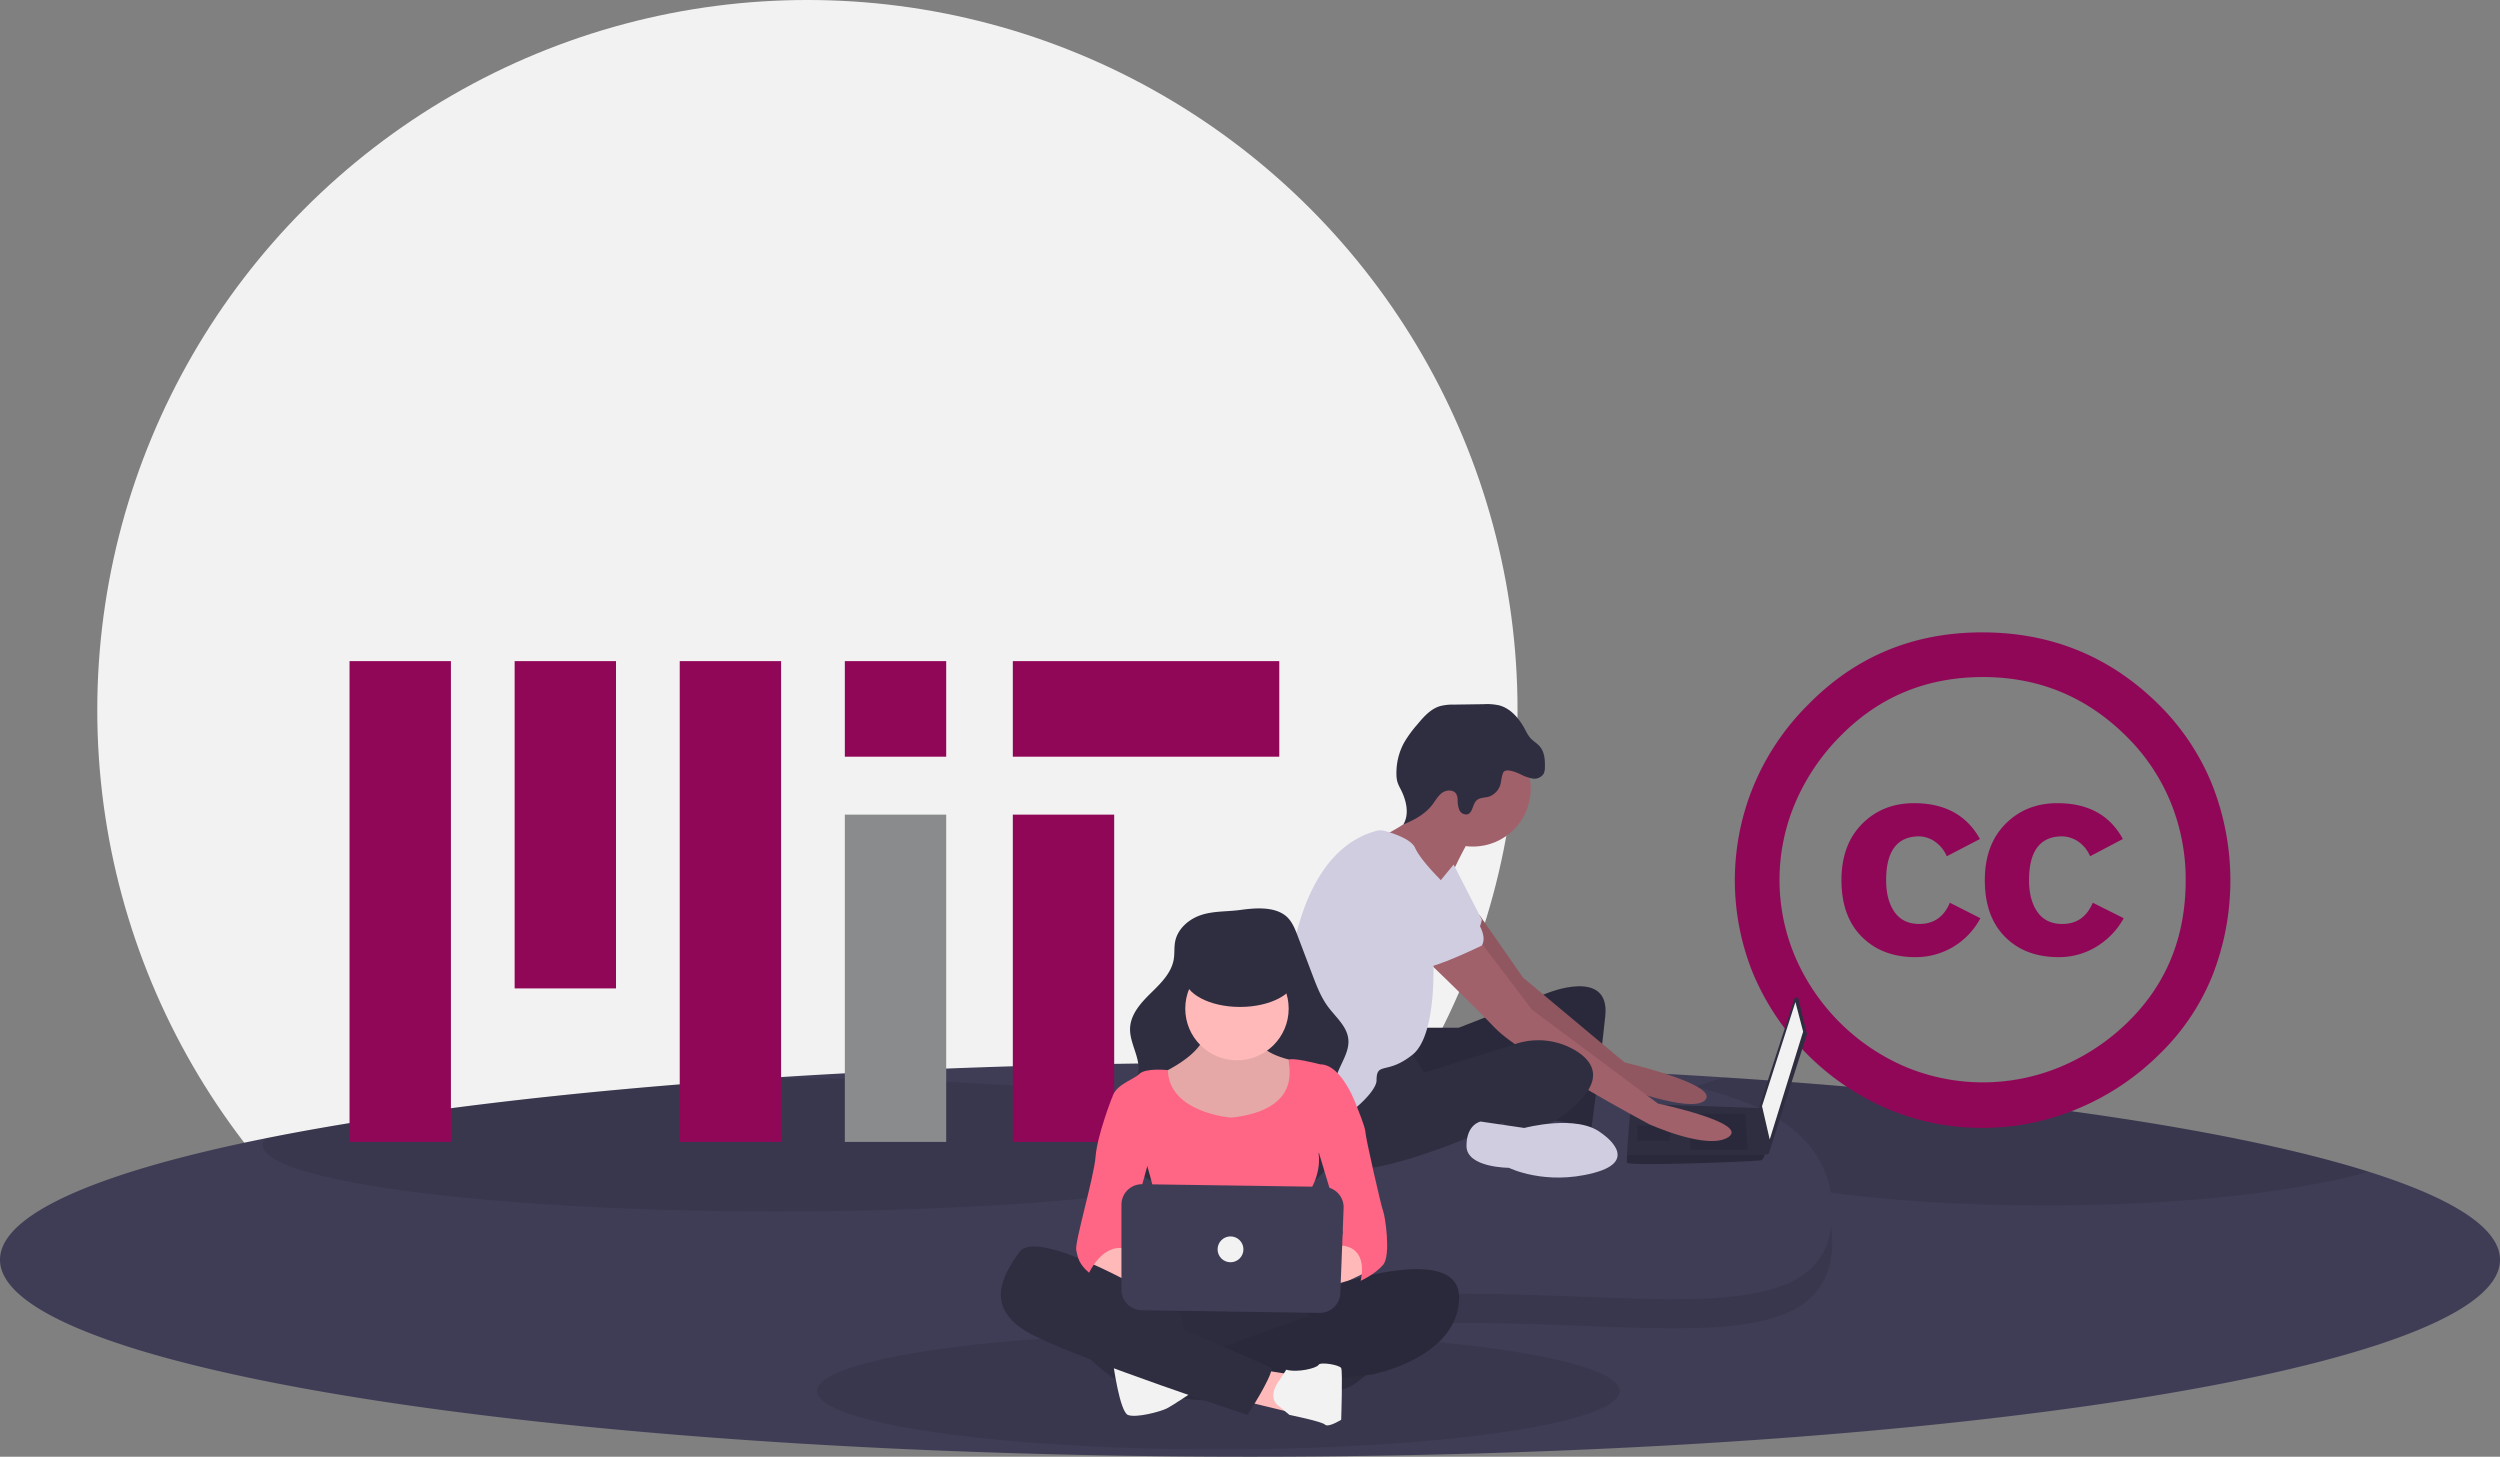 <svg id="a58ef234-55dd-4456-b368-278f056cc5c7" data-name="Layer 1" xmlns="http://www.w3.org/2000/svg" width="1028" height="598.997" viewBox="0 0 1028 598.997"><rect x="0" y="0" width="1028" height="598.997" fill="#808080" stroke="none"/><title>open source</title><circle cx="332.005" cy="292.004" r="292.004" fill="#f2f2f2"/><path d="M1114,668.499a13.69,13.69,0,0,1-.17,2.12c-7.14,43.76-234.46,78.88-513.83,78.88s-506.69-35.12-513.83-78.88a13.675,13.675,0,0,1-.17-2.12c0-.2,0-.41.02-.61,0-.11.01-.21.01-.32a.489.489,0,0,0,.01-.12c.04-.45.1-.88.18-1.32,3.26-17.89,43.35-34.33,108.74-47.5,53.48-10.77,123.89-19.36,204.93-24.76,61.5-4.1,129.12-6.37,200.11-6.37,57.12,0,112.06,1.47,163.38,4.17h.02q16.11.855,31.74,1.87c71.33,4.62,134.63,11.69,185.63,20.54,31.37,5.45,58.1,11.58,79.19,18.22h.01c32.46,10.23,51.6,21.7,53.81,33.83.08.44.14.87.18,1.32a.487.487,0,0,0,.01.12c0,.11.01.21.01.32C1114,668.089,1114,668.299,1114,668.499Z" transform="translate(-86 -150.501)" fill="#3f3d56"/><ellipse cx="501" cy="571.997" rx="165" ry="24" opacity="0.1"/><path d="M1059.96,632.299c-5.77,1.65-12.27,3.18-19.4,4.58-29.36,5.78-69.42,9.33-113.53,9.33-49.28,0-93.45-4.43-123.38-11.44-24.84-5.82-39.88-13.39-39.88-21.7,0-7.3,11.64-14.06,31.37-19.53,71.33,4.62,134.63,11.69,185.63,20.54C1012.14,619.529,1038.87,625.659,1059.96,632.299Z" transform="translate(-86 -150.501)" opacity="0.1"/><path d="M618,621.249c0,15.13-94.92,27.4-212,27.4s-212-12.27-212-27.4a4.372,4.372,0,0,1,.96-2.62c53.48-10.77,123.89-19.36,204.93-24.76q3.045-.015,6.11-.01C523.08,593.859,618,606.119,618,621.249Z" transform="translate(-86 -150.501)" opacity="0.1"/><rect x="416.472" y="334.975" width="41.685" height="134.584" fill="#910758"/><rect x="279.506" y="271.851" width="41.685" height="197.708" fill="#910758"/><rect x="143.73" y="271.851" width="41.685" height="197.708" fill="#910758"/><rect x="211.618" y="271.851" width="41.685" height="134.584" fill="#910758"/><rect x="347.393" y="271.851" width="41.685" height="39.303" fill="#910758"/><rect x="347.393" y="334.975" width="41.685" height="134.584" fill="#8a8b8c"/><rect x="416.472" y="271.851" width="109.573" height="39.303" fill="#910758"/><path d="M901.062,410.53q42.748,0,72.774,29.839A97.983,97.983,0,0,1,995.668,473.208a107.346,107.346,0,0,1,.096,78.409,93.533,93.533,0,0,1-21.739,32.294,104.704,104.704,0,0,1-33.841,22.561,101.425,101.425,0,0,1-39.114,7.823,99.015,99.015,0,0,1-38.662-7.734A104.845,104.845,0,0,1,807.007,551.165a101.764,101.764,0,0,1,.089-77.594A102.307,102.307,0,0,1,829.565,440.185Q858.674,410.537,901.062,410.53Zm.369,18.377q-34.93,0-58.768,24.379A87.595,87.595,0,0,0,824.197,480.668a80.789,80.789,0,0,0,0,63.311,86.249,86.249,0,0,0,45.577,45.31,82.687,82.687,0,0,0,63.41-.089,87.995,87.995,0,0,0,27.741-18.374q23.831-23.287,23.828-58.405a83.659,83.659,0,0,0-6.186-32.02,81.465,81.465,0,0,0-18.002-26.929Q935.989,428.909,901.431,428.908Zm-1.277,66.591-13.649,7.097a14.006,14.006,0,0,0-5.365-6.368,12.087,12.087,0,0,0-5.916-1.818q-13.64,0-13.646,18.011,0,8.186,3.454,13.095,3.458,4.914,10.192,4.916,8.916,0,12.557-8.733l12.551,6.368a29.99,29.99,0,0,1-26.745,16.012q-13.644,0-22.016-8.37-8.367-8.367-8.367-23.284,0-14.557,8.46-23.105,8.458-8.549,21.38-8.552Q891.97,480.757,900.155,495.498Zm58.765,0-13.465,7.097a13.992,13.992,0,0,0-5.368-6.368,12.373,12.373,0,0,0-6.094-1.818q-13.644,0-13.649,18.011,0,8.186,3.458,13.095,3.453,4.914,10.192,4.916,8.907,0,12.548-8.733l12.735,6.368a31.277,31.277,0,0,1-11.274,11.736,29.398,29.398,0,0,1-15.464,4.276q-13.831,0-22.099-8.37-8.291-8.367-8.284-23.284,0-14.557,8.463-23.105,8.453-8.549,21.373-8.552Q950.912,480.757,958.919,495.498Z" transform="translate(-86 -150.501)" fill="#910758"/><path d="M839.417,660.837c0,48.737-67.934,33.663-151.113,33.663s-150.104,15.075-150.104-33.663,67.925-59.337,151.104-59.337S839.417,612.099,839.417,660.837Z" transform="translate(-86 -150.501)" opacity="0.1"/><path d="M839.417,648.837c0,48.737-67.934,33.663-151.113,33.663s-150.104,15.075-150.104-33.663,67.925-59.337,151.104-59.337S839.417,600.099,839.417,648.837Z" transform="translate(-86 -150.501)" fill="#3f3d56"/><path d="M825.542,561.343l3.434,14.164a.885.885,0,0,1-.017.478l-15.575,48.673a.885.885,0,0,1-1.722-.17l-2.155-18.961a.885.885,0,0,1,.038-.374l14.297-43.876A.885.885,0,0,1,825.542,561.343Z" transform="translate(-86 -150.501)" fill="#2f2e41"/><polygon points="738.278 412.038 741.449 424.19 727.711 468.572 724.541 454.835 738.278 412.038" fill="#f2f2f2"/><path d="M755.064,628.584c.528,1.585,54.949-.528,55.477-1.057a11.469,11.469,0,0,0,1.162-2.113c.497-1.057.951-2.113.951-2.113l-2.113-17.108L756.649,604.279s-1.347,14.498-1.622,21.134A15.853,15.853,0,0,0,755.064,628.584Z" transform="translate(-86 -150.501)" fill="#2f2e41"/><polygon points="717.673 458.005 718.729 472.799 694.953 472.799 694.953 458.005 717.673 458.005" opacity="0.1"/><polygon points="687.028 462.76 687.17 462.732 686.5 469.1 673.291 469.1 673.291 462.76 687.028 462.76" opacity="0.1"/><path d="M755.064,628.584c.528,1.585,54.949-.528,55.477-1.057a11.469,11.469,0,0,0,1.162-2.113H755.027A15.853,15.853,0,0,0,755.064,628.584Z" transform="translate(-86 -150.501)" opacity="0.1"/><path d="M671.055,573.106h14.794l36.457-14.266s25.889-10.567,23.776,9.51S740.27,615.375,740.27,615.375s-11.624-5.284-17.964-3.698-2.113-32.23-2.113-32.23-51.779,24.833-56.534,21.663-5.812-25.361-5.812-25.361Z" transform="translate(-86 -150.501)" fill="#2f2e41"/><path d="M671.055,573.106h14.794l36.457-14.266s25.889-10.567,23.776,9.51S740.27,615.375,740.27,615.375s-11.624-5.284-17.964-3.698-2.113-32.23-2.113-32.23-51.779,24.833-56.534,21.663-5.812-25.361-5.812-25.361Z" transform="translate(-86 -150.501)" opacity="0.1"/><path d="M694.363,526.777l17.904,25.723,41.74,34.871s38.57,8.982,33.286,15.322-37.513-6.34-37.513-6.34S701.7,561.483,700.115,558.841s-19.021-27.474-19.021-27.474Z" transform="translate(-86 -150.501)" fill="#a0616a"/><path d="M694.363,526.777l17.904,25.723,41.74,34.871s38.57,8.982,33.286,15.322-37.513-6.34-37.513-6.34S701.7,561.483,700.115,558.841s-19.021-27.474-19.021-27.474Z" transform="translate(-86 -150.501)" opacity="0.1"/><circle cx="605.661" cy="324.331" r="23.776" fill="#a0616a"/><path d="M690.076,495.967s-7.925,13.737-9.51,21.134-23.776-14.794-23.776-14.794l-2.906-7.661s20.87-9.775,19.285-17.7S690.076,495.967,690.076,495.967Z" transform="translate(-86 -150.501)" fill="#a0616a"/><path d="M683.736,506.005l11.624,22.719s-2.642,11.095-6.869,12.152-22.191-13.737-22.191-13.737Z" transform="translate(-86 -150.501)" fill="#d0cde1"/><path d="M694.303,537.178l21.663,28.531,51.779,38.57s37.513,7.925,29.06,13.737-32.758-5.284-32.758-5.284-52.307-28.003-63.403-39.627-31.701-31.173-31.701-31.173Z" transform="translate(-86 -150.501)" fill="#a0616a"/><path d="M665.244,581.56l6.34,10.039,37.839-11.905a29.751,29.751,0,0,1,24.771,2.989c6.604,4.161,10.831,10.765,1.321,20.54-19.021,19.549-31.701,8.982-31.701,8.982s-63.931,30.116-74.498,15.322-11.095-22.191-11.095-22.191S658.903,579.975,665.244,581.56Z" transform="translate(-86 -150.501)" fill="#2f2e41"/><path d="M744.497,616.432s16.907,11.095-3.17,16.379-34.871-2.113-34.871-2.113-17.436,0-17.436-8.982,5.812-10.039,5.812-10.039l17.964,2.642S734.458,608.506,744.497,616.432Z" transform="translate(-86 -150.501)" fill="#d0cde1"/><path d="M711.166,468.851a17.728,17.728,0,0,0,4.982,1.785,4.548,4.548,0,0,0,4.595-1.969,6.181,6.181,0,0,0,.522-2.795c.064-2.901-.146-6.038-1.985-8.283-1.17-1.429-2.878-2.33-4.089-3.724a17.598,17.598,0,0,1-2.067-3.378c-2.356-4.424-5.843-8.676-10.69-9.951a23.183,23.183,0,0,0-6.24-.477l-12.206.172a21.251,21.251,0,0,0-5.872.632c-3.929,1.188-6.789,4.492-9.409,7.651a47.851,47.851,0,0,0-5.396,7.448,26.133,26.133,0,0,0-3.098,12.804,11.98,11.98,0,0,0,.439,3.388,18.801,18.801,0,0,0,1.332,2.925c2.289,4.496,3.648,10.112,1.07,14.449,4.478-1.829,8.909-4.228,11.863-8.058,1.321-1.714,2.358-3.72,4.119-4.977s4.631-1.367,5.761.479a5.163,5.163,0,0,1,.583,2.418,11.084,11.084,0,0,0,.668,4.081,3.058,3.058,0,0,0,3.322,1.896c2.3-.648,2.08-4.179,3.852-5.782,1.346-1.218,3.422-.985,5.15-1.538a7.643,7.643,0,0,0,4.387-4.321c.655-1.468.645-5.31,1.884-6.105C706.194,466.625,709.726,468.21,711.166,468.851Z" transform="translate(-86 -150.501)" fill="#2f2e41"/><path d="M651.996,492.139a6.271,6.271,0,0,1,3.264.008c3.392.911,10.995,3.321,12.625,6.989,2.113,4.755,9.51,12.152,9.51,12.152s10.039,10.039,7.925,16.907-10.039,14.794-10.039,14.794,2.113,32.758-8.454,41.212-14.794,2.642-14.794,10.567-32.758,32.758-39.098,17.436c0,0,3.17-28.531,2.113-38.57C614.008,563.741,615.533,502.011,651.996,492.139Z" transform="translate(-86 -150.501)" fill="#d0cde1"/><path d="M668.942,505.477s32.23,23.776,26.418,33.815c0,0-19.549,9.51-23.776,8.982s-20.606-19.021-24.833-20.606S640.411,497.552,668.942,505.477Z" transform="translate(-86 -150.501)" fill="#d0cde1"/><path d="M579.811,526.783c-5.013,1.693-9.554,5.652-10.58,10.843-.476,2.406-.184,4.907-.585,7.327-.929,5.612-5.334,9.897-9.396,13.878s-8.258,8.606-8.555,14.286c-.325,6.22,4.186,12.047,3.406,18.226-.907,7.179-8.489,11.831-10.364,18.82-1.252,4.667.282,9.694,2.805,13.815,4.809,7.852,13.028,13.183,21.781,16.041s18.075,3.459,27.282,3.556c11.211.117,23.383-.845,31.806-8.244a25.48,25.48,0,0,0,8.459-16.588c.8-8.571-2.777-17.426-.31-25.673,1.553-5.19,5.447-9.93,4.866-15.316-.568-5.266-5.168-8.999-8.323-13.253-2.946-3.972-4.734-8.663-6.486-13.288l-5.995-15.824c-1.178-3.111-2.473-6.382-5.099-8.424-4.917-3.822-12.822-3.071-18.572-2.283C590.619,525.412,584.94,525.051,579.811,526.783Z" transform="translate(-86 -150.501)" fill="#2f2e41"/><path d="M581.688,572.877s2.657,8.637-17.274,18.602,1.993,20.595,1.993,20.595l23.253,5.315s23.917-3.322,26.575-7.308,7.308-17.274,5.979-19.267a31.061,31.061,0,0,0-3.322-3.986s-15.945-2.657-15.281-9.966S581.688,572.877,581.688,572.877Z" transform="translate(-86 -150.501)" fill="#ffb9b9"/><path d="M581.688,572.877s2.657,8.637-17.274,18.602,1.993,20.595,1.993,20.595l23.253,5.315s23.917-3.322,26.575-7.308,7.308-17.274,5.979-19.267a31.061,31.061,0,0,0-3.322-3.986s-15.945-2.657-15.281-9.966S581.688,572.877,581.688,572.877Z" transform="translate(-86 -150.501)" opacity="0.1"/><circle cx="508.643" cy="414.736" r="21.26" fill="#ffb9b9"/><path d="M592.318,610.082s-25.604-1.872-26.089-19.539c0,0-9.122-1.057-11.78,1.601s-11.294,4.651-11.294,11.294,14.616,26.575,14.616,26.575,7.972,26.575,4.651,31.225-3.986,16.609-3.986,16.609,33.218-2.657,38.533,0,26.575,2.657,27.904,0-1.329-35.876-1.329-35.876,5.979-7.972,4.651-17.274L644.139,606.096s-5.979-17.938-15.281-17.938c0,0-12.623-3.322-12.955-1.661S622.215,606.76,592.318,610.082Z" transform="translate(-86 -150.501)" fill="#ff6584"/><path d="M532.525,668.547s5.979,9.301,21.26,11.294,17.938-3.322,16.609-4.651-17.274-7.308-17.274-7.308l-9.301-7.308Z" transform="translate(-86 -150.501)" fill="#ffb9b9"/><path d="M641.481,660.574l-17.274,9.966s-22.589-1.329-13.952,5.315,24.582,3.986,24.582,3.986l15.281-7.308Z" transform="translate(-86 -150.501)" fill="#ffb9b9"/><path d="M555.113,677.848s-15.945,39.198,3.322,45.177,72.416,4.651,84.375-3.322,15.281-18.602,13.287-21.924-15.281-12.623-24.582-13.287S555.113,677.848,555.113,677.848Z" transform="translate(-86 -150.501)" fill="#2f2e41"/><path d="M555.113,677.848s-15.945,39.198,3.322,45.177,72.416,4.651,84.375-3.322,15.281-18.602,13.287-21.924-15.281-12.623-24.582-13.287S555.113,677.848,555.113,677.848Z" transform="translate(-86 -150.501)" opacity="0.05"/><path d="M630.378,680.283s56.281-20.373,55.617,4.208-35.876,31.225-35.876,31.225l-10.63,1.329-58.465,1.993s1.993-10.63-2.657-11.959c0,0,15.281-3.986,15.945-4.651s38.533-13.952,41.191-14.616,10.63-5.979,16.609-5.315c0,0,6.644-5.315,13.952-3.986l-20.595,1.329Z" transform="translate(-86 -150.501)" fill="#2f2e41"/><path d="M630.378,680.283s56.281-20.373,55.617,4.208-35.876,31.225-35.876,31.225l-10.63,1.329-58.465,1.993s1.993-10.63-2.657-11.959c0,0,15.281-3.986,15.945-4.651s38.533-13.952,41.191-14.616,10.63-5.979,16.609-5.315c0,0,6.644-5.315,13.952-3.986l-20.595,1.329Z" transform="translate(-86 -150.501)" opacity="0.1"/><polygon points="534.434 533.081 541.53 549.271 584.714 533.99 588.036 525.354 576.741 523.36 554.035 527.347 544.187 530.004 534.434 533.081" fill="#2f2e41"/><polygon points="534.434 533.081 541.53 549.271 584.714 533.99 588.036 525.354 576.741 523.36 554.035 527.347 544.187 530.004 534.434 533.081" opacity="0.1"/><path d="M528.538,703.094s12.623,15.945,27.239,19.931,22.589-1.329,22.589-1.329L573.716,703.094l-1.993-11.959L563.086,685.156l-17.274-7.972-20.595-6.644s-8.637-1.329-8.637,0,7.972,21.26,7.972,21.26Z" transform="translate(-86 -150.501)" fill="#2f2e41"/><path d="M543.819,711.731s2.657,19.267,5.979,20.595,13.287-1.329,15.945-2.657,11.691-7.459,11.691-7.459S545.812,710.402,543.819,711.731Z" transform="translate(-86 -150.501)" fill="#f2f2f2"/><polygon points="518.277 563.223 530.9 565.216 529.571 580.496 511.964 576.22 518.277 563.223" fill="#ffb9b9"/><path d="M612.186,717.977s-5.916,7.042.063,11.028l3.986,3.322s13.287,2.657,14.616,3.986,6.644-1.993,6.644-1.993.664-19.931,0-21.26-8.637-2.657-9.301-1.329-8.637,3.322-13.287,1.993Z" transform="translate(-86 -150.501)" fill="#f2f2f2"/><path d="M559.099,682.499s-46.506-27.239-53.814-17.274-15.281,23.917,5.979,34.547,87.697,32.554,87.697,32.554,9.966-15.281,9.966-19.267c0,0-35.212-15.945-41.191-17.274s-29.897-16.609-33.219-17.938-7.972-5.315-7.972-5.315Z" transform="translate(-86 -150.501)" fill="#2f2e41"/><path d="M545.812,600.117l-2.657,1.993s-5.979,15.281-6.644,23.917-8.637,35.212-7.972,38.533,1.329,5.979,5.315,9.301c0,0,5.315-11.959,14.616-9.966l11.294-41.191Z" transform="translate(-86 -150.501)" fill="#ff6584"/><path d="M638.824,600.117l5.315,5.979s3.322,7.972,3.322,9.966,6.644,31.225,7.308,32.554,3.322,17.938,0,21.924-9.301,6.644-9.301,6.644,3.986-13.952-8.637-14.616l1.329-5.315-11.959-39.862Z" transform="translate(-86 -150.501)" fill="#ff6584"/><path d="M547.141,645.858v34.995a8.413,8.413,0,0,0,8.289,8.413l73.185,1.084a8.413,8.413,0,0,0,8.532-8.089l1.346-34.999a8.413,8.413,0,0,0-8.285-8.736l-74.531-1.08A8.413,8.413,0,0,0,547.141,645.858Z" transform="translate(-86 -150.501)" fill="#3f3d56"/><ellipse cx="509.89" cy="401.732" rx="22.884" ry="12.322" fill="#2f2e41"/><circle cx="505.986" cy="513.727" r="5.315" fill="#f2f2f2"/></svg>
